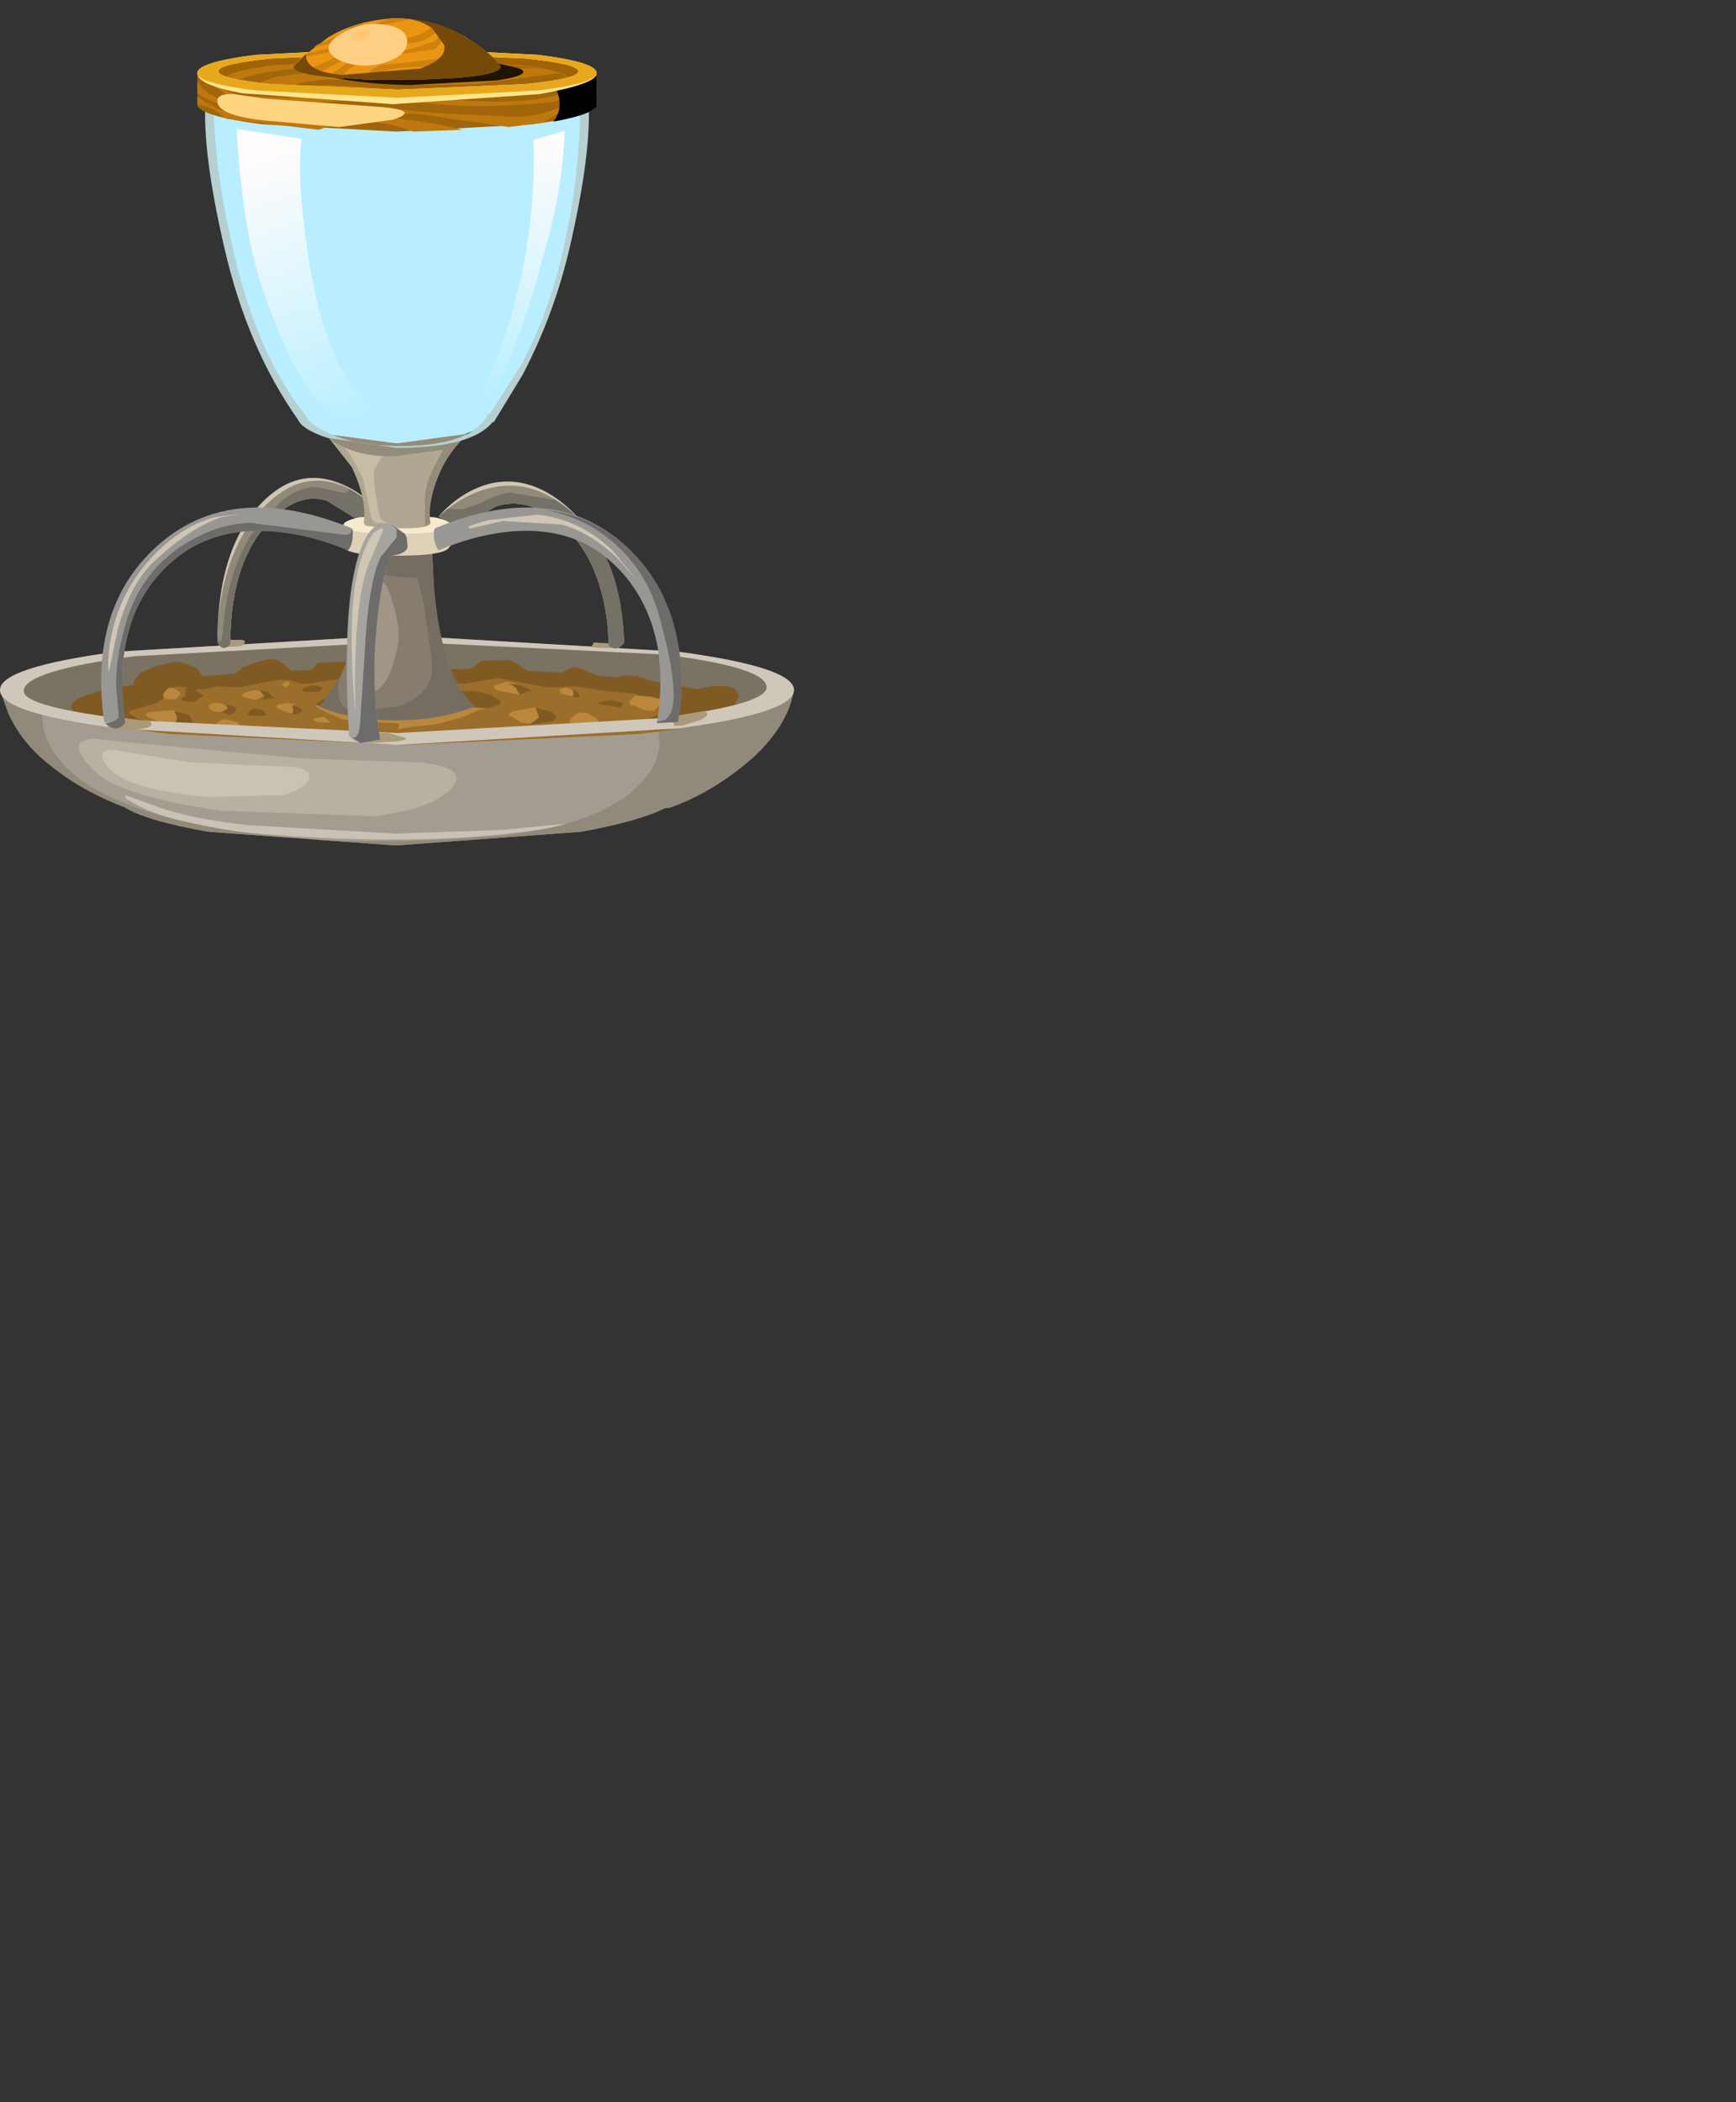 <?xml version="1.0" encoding="UTF-8" standalone="no"?>
<svg xmlns:xlink="http://www.w3.org/1999/xlink" height="115.0px" width="95.0px" xmlns="http://www.w3.org/2000/svg">
  <rect width="100%" height="100%" fill="#333333" stroke="none"/>
  <g transform="matrix(1.0, 0.0, 0.0, 1.0, 0.0, 0.0)">
    <use height="22.9" transform="matrix(1.0, 0.0, 0.0, 1.0, 0.0, 23.35)" width="43.45" xlink:href="#shape0"/>
    <use height="18.85" transform="matrix(1.0, 0.0, 0.0, 1.0, 11.45, 5.4)" width="20.55" xlink:href="#sprite0"/>
    <use height="8.05" transform="matrix(1.0, 0.0, 0.0, 1.0, 14.2, 15.85)" width="14.85" xlink:href="#shape2"/>
    <use height="18.85" transform="matrix(1.0, 0.0, 0.0, 1.0, 11.45, 5.4)" width="20.55" xlink:href="#sprite1"/>
    <use height="19.35" transform="matrix(1.0, 0.0, 0.0, 1.0, 11.2, 5.15)" width="21.05" xlink:href="#shape4"/>
    <use height="16.5" transform="matrix(1.0, 0.0, 0.0, 1.0, 12.95, 7.05)" width="10.2" xlink:href="#sprite2"/>
    <use height="15.55" transform="matrix(1.0, 0.0, 0.0, 1.0, 25.0, 7.15)" width="5.9" xlink:href="#sprite3"/>
    <use height="3.25" transform="matrix(1.0, 0.0, 0.0, 1.0, 10.8, 3.95)" width="21.85" xlink:href="#shape7"/>
    <use height="2.7" transform="matrix(1.0, 0.0, 0.0, 1.0, 26.6, 3.95)" width="6.05" xlink:href="#sprite4"/>
    <use height="1.8" transform="matrix(1.0, 0.0, 0.0, 1.0, 11.9, 5.15)" width="10.25" xlink:href="#sprite5"/>
    <use height="3.1" transform="matrix(1.0, 0.0, 0.0, 1.0, 10.8, 2.6)" width="21.85" xlink:href="#shape10"/>
    <use height="1.55" transform="matrix(1.0, 0.0, 0.0, 1.0, 16.05, 3.1)" width="12.6" xlink:href="#sprite6"/>
    <use height="3.35" transform="matrix(1.0, 0.0, 0.0, 1.0, 16.05, 1.0)" width="11.35" xlink:href="#shape12"/>
    <use height="3.3" transform="matrix(1.0, 0.0, 0.0, 1.0, 16.05, 1.05)" width="11.35" xlink:href="#sprite7"/>
    <use height="17.0" transform="matrix(1.0, 0.0, 0.0, 1.0, 4.3, 27.75)" width="33.0" xlink:href="#shape14"/>
    <use height="2.3" transform="matrix(1.0, 0.0, 0.0, 1.0, 18.0, 1.3)" width="4.3" xlink:href="#sprite8"/>
    <use height="0.65" transform="matrix(1.0, 0.0, 0.0, 1.0, 19.2, 1.6)" width="1.1" xlink:href="#sprite9"/>
  </g>
  <defs>
    <g id="shape0" transform="matrix(1.0, 0.0, 0.0, 1.0, 0.0, -23.35)">
      <path d="M43.4 37.95 Q43.05 39.7 41.25 41.4 39.05 43.35 36.6 44.2 L36.4 44.2 Q35.05 44.9 31.8 45.5 L21.65 46.25 11.4 45.5 Q8.0 44.9 6.8 44.15 4.15 43.15 2.2 41.4 1.05 40.35 0.45 39.0 L0.05 37.9 0.1 37.9 Q0.5 39.0 6.8 39.75 L21.75 40.55 36.65 39.8 Q42.9 39.05 43.4 37.95" fill="#a39c91" fill-rule="evenodd" stroke="none"/>
      <path d="M7.25 43.9 L6.9 43.7 6.85 43.5 8.25 44.0 Q10.3 44.8 13.7 45.15 L21.7 45.6 27.45 45.4 30.6 45.1 31.35 45.05 Q24.35 46.5 13.5 45.55 9.35 45.1 7.25 43.9" fill="#c9c2b5" fill-rule="evenodd" stroke="none"/>
      <path d="M43.4 37.95 Q43.05 39.7 41.25 41.4 39.05 43.35 36.6 44.2 L36.4 44.2 Q35.05 44.9 31.8 45.5 L21.65 46.25 11.4 45.5 Q8.0 44.9 6.8 44.15 4.15 43.15 2.2 41.4 1.05 40.35 0.45 39.0 L0.05 37.9 0.1 37.9 Q0.3 38.45 2.3 39.0 2.35 43.15 10.15 44.95 17.3 46.6 27.45 45.7 32.05 45.25 34.4 43.45 36.55 41.75 35.95 39.75 42.85 39.1 43.4 37.95" fill="#91897a" fill-rule="evenodd" stroke="none"/>
      <path d="M37.1 35.65 Q43.45 36.5 43.45 37.75 43.45 39.0 37.1 39.85 L21.75 40.75 6.4 39.85 Q0.0 39.0 0.0 37.75 0.0 36.5 6.4 35.65 L21.75 34.75 37.1 35.65" fill="#7a7263" fill-rule="evenodd" stroke="none"/>
      <path d="M12.9 36.85 L13.3 36.5 13.95 36.25 14.75 36.05 Q15.4 36.05 15.9 36.7 L17.05 36.65 17.4 36.25 19.3 36.2 21.65 36.6 25.75 36.6 26.35 36.15 27.8 36.1 Q28.15 36.15 28.85 36.7 L30.75 36.8 Q31.15 36.5 31.6 36.5 L32.7 36.95 33.65 37.05 34.25 36.95 34.9 37.0 35.5 37.2 35.65 37.25 38.2 37.7 38.35 37.65 Q39.45 37.4 40.2 37.65 L40.45 38.05 40.25 38.45 40.35 38.65 Q40.35 39.5 35.0 40.15 L22.1 40.75 9.25 40.15 Q3.9 39.5 3.9 38.65 3.9 38.0 7.3 37.45 7.35 37.15 7.7 36.8 L8.5 36.45 9.35 36.25 Q9.9 36.1 10.8 36.6 L11.1 37.0 12.9 36.85" fill="#9c6e2b" fill-rule="evenodd" stroke="none"/>
      <path d="M10.8 36.6 L11.1 37.0 12.9 36.85 13.3 36.5 13.95 36.25 14.75 36.05 Q15.4 36.05 15.9 36.7 L17.05 36.65 17.4 36.25 19.3 36.2 21.65 36.6 25.75 36.6 26.35 36.15 27.8 36.1 Q28.15 36.15 28.85 36.7 L30.75 36.8 Q31.15 36.5 31.6 36.5 L32.7 36.95 33.65 37.05 34.25 36.95 34.9 37.0 35.5 37.2 35.65 37.25 38.2 37.7 38.35 37.65 Q39.45 37.4 40.2 37.65 L40.45 38.05 40.25 38.45 40.35 38.65 Q40.35 39.45 35.85 40.0 L35.0 39.85 Q34.4 39.75 34.7 39.6 L36.2 39.05 Q37.15 38.7 37.05 38.6 36.9 38.3 36.35 38.3 L35.25 38.1 34.9 38.05 Q34.9 37.95 34.7 37.95 L33.15 37.8 31.5 37.55 29.95 37.6 28.65 37.35 27.25 37.1 26.25 37.25 25.5 37.4 19.3 37.05 18.1 37.2 16.9 37.4 16.5 37.4 16.15 37.3 15.8 37.2 15.15 37.2 14.1 37.4 13.1 37.6 11.9 37.55 11.2 37.7 10.8 37.7 10.65 37.8 10.35 37.6 9.6 37.55 Q9.05 37.8 8.95 38.2 L8.6 38.45 8.25 38.55 7.1 38.9 Q6.85 39.0 7.65 39.35 L8.6 39.9 4.95 39.35 Q3.9 39.0 3.9 38.65 3.9 38.0 7.3 37.45 7.35 37.15 7.7 36.8 L8.5 36.45 9.35 36.25 Q9.9 36.1 10.8 36.6" fill="#805a23" fill-rule="evenodd" stroke="none"/>
      <path d="M13.55 37.85 Q14.3 37.6 14.45 38.05 L14.0 38.3 13.35 38.15 Q13.05 38.0 13.55 37.85" fill="#ba873c" fill-rule="evenodd" stroke="none"/>
      <path d="M9.9 37.95 L9.65 38.25 9.1 38.25 Q8.75 38.1 9.1 37.75 9.35 37.4 9.9 37.95" fill="#ba873c" fill-rule="evenodd" stroke="none"/>
      <path d="M11.8 38.45 Q12.15 38.45 12.35 38.6 12.55 38.8 12.3 38.9 L12.0 38.95 11.65 38.9 11.4 38.7 Q11.45 38.45 11.8 38.45" fill="#ba873c" fill-rule="evenodd" stroke="none"/>
      <path d="M15.8 38.45 Q16.15 38.5 16.25 38.65 L16.15 39.0 15.8 39.0 15.3 38.8 Q15.0 38.65 15.2 38.55 L15.8 38.45" fill="#ba873c" fill-rule="evenodd" stroke="none"/>
      <path d="M15.6 37.3 Q15.85 37.25 15.85 37.45 L15.6 37.6 15.4 37.45 15.6 37.3" fill="#ba873c" fill-rule="evenodd" stroke="none"/>
      <path d="M12.35 39.35 L13.0 39.5 13.2 39.75 12.1 39.95 Q11.6 39.95 11.8 39.65 12.0 39.35 12.35 39.35" fill="#ba873c" fill-rule="evenodd" stroke="none"/>
      <path d="M9.35 38.85 Q9.7 38.85 9.85 39.15 10.05 39.4 9.7 39.55 L9.05 39.6 8.25 39.3 Q7.75 39.1 8.2 38.95 L9.35 38.85" fill="#ba873c" fill-rule="evenodd" stroke="none"/>
      <path d="M17.75 39.2 L18.1 39.55 17.4 39.5 Q17.05 39.4 17.2 39.3 L17.75 39.2" fill="#ba873c" fill-rule="evenodd" stroke="none"/>
      <path d="M17.25 38.55 L17.6 38.65 18.1 38.5 19.7 38.35 25.8 38.6 26.65 38.75 26.15 38.85 25.75 39.05 25.25 39.25 23.95 39.6 23.2 39.7 22.55 39.75 21.8 39.9 21.85 39.6 21.5 39.55 19.8 39.5 18.75 39.35 Q18.2 39.1 17.9 39.0 L17.35 38.7 17.25 38.55" fill="#ba873c" fill-rule="evenodd" stroke="none"/>
      <path d="M27.7 37.3 Q28.45 37.3 28.45 38.0 L27.35 37.8 Q26.95 37.7 27.05 37.5 L27.7 37.3" fill="#ba873c" fill-rule="evenodd" stroke="none"/>
      <path d="M30.95 37.6 L31.45 37.8 31.3 38.1 30.7 37.95 30.6 37.7 30.95 37.6" fill="#ba873c" fill-rule="evenodd" stroke="none"/>
      <path d="M29.2 38.7 Q29.6 38.65 29.7 39.1 29.8 39.5 29.25 39.6 L28.55 39.55 28.0 39.2 Q27.65 39.05 28.15 38.9 L29.2 38.7" fill="#ba873c" fill-rule="evenodd" stroke="none"/>
      <path d="M32.15 39.0 L32.7 39.35 32.85 39.7 31.65 39.7 Q30.95 39.65 31.3 39.25 31.65 38.9 32.15 39.0" fill="#ba873c" fill-rule="evenodd" stroke="none"/>
      <path d="M34.75 38.05 L35.55 38.1 36.35 38.3 35.8 38.9 35.25 38.85 34.7 38.6 Q34.4 38.6 34.45 38.35 L34.75 38.05" fill="#ba873c" fill-rule="evenodd" stroke="none"/>
      <path d="M17.6 38.65 L17.25 38.55 17.65 38.25 18.8 37.95 21.2 38.1 23.9 38.05 25.3 37.8 25.9 37.8 26.8 38.0 Q27.55 38.35 27.35 38.55 L26.65 38.75 25.4 38.65 17.95 38.6 17.6 38.65" fill="#805a23" fill-rule="evenodd" stroke="none"/>
      <path d="M10.3 37.5 L11.15 38.05 10.6 38.4 10.05 38.35 9.9 38.25 10.15 38.05 10.15 37.75 10.3 37.5" fill="#805a23" fill-rule="evenodd" stroke="none"/>
      <path d="M12.2 38.5 L12.95 38.7 12.85 38.95 12.55 39.1 12.1 38.95 Q12.75 38.7 12.2 38.5" fill="#805a23" fill-rule="evenodd" stroke="none"/>
      <path d="M9.55 38.9 L10.3 39.1 Q10.6 39.4 10.5 39.6 L9.95 39.75 Q9.45 39.65 9.6 39.55 L9.7 39.25 9.55 38.9" fill="#805a23" fill-rule="evenodd" stroke="none"/>
      <path d="M14.1 38.75 L14.45 38.9 14.6 39.15 13.75 39.15 Q13.45 39.15 13.6 38.95 13.75 38.75 14.1 38.75" fill="#805a23" fill-rule="evenodd" stroke="none"/>
      <path d="M14.0 38.3 L14.45 38.2 14.45 38.05 14.2 37.75 14.65 37.85 15.0 38.2 14.0 38.3" fill="#805a23" fill-rule="evenodd" stroke="none"/>
      <path d="M16.0 39.1 L16.05 38.9 16.0 38.65 Q16.0 38.55 16.15 38.6 16.75 38.85 16.4 39.0 L16.0 39.1" fill="#805a23" fill-rule="evenodd" stroke="none"/>
      <path d="M17.0 37.5 Q17.55 37.5 17.65 37.65 L17.45 37.85 16.7 37.85 Q16.45 37.8 16.6 37.65 L17.0 37.5" fill="#805a23" fill-rule="evenodd" stroke="none"/>
      <path d="M28.45 38.0 L28.2 37.6 27.85 37.4 28.3 37.45 29.0 37.7 29.1 37.8 28.8 37.85 28.45 38.0" fill="#805a23" fill-rule="evenodd" stroke="none"/>
      <path d="M29.3 38.7 L30.2 38.95 30.45 39.2 30.3 39.45 28.95 39.65 29.5 39.25 29.3 38.7" fill="#805a23" fill-rule="evenodd" stroke="none"/>
      <path d="M31.3 38.1 Q31.5 38.05 31.3 37.65 L31.55 37.85 Q31.8 38.05 31.65 38.15 L31.3 38.1" fill="#805a23" fill-rule="evenodd" stroke="none"/>
      <path d="M33.5 38.3 L34.1 38.45 33.95 38.7 32.95 38.55 Q32.6 38.5 32.85 38.4 L33.5 38.3" fill="#805a23" fill-rule="evenodd" stroke="none"/>
      <path d="M1.3 37.8 Q1.3 38.7 7.4 39.4 L21.75 40.1 35.95 39.3 Q41.95 38.55 41.95 37.6 41.95 36.5 36.25 35.8 L21.95 35.1 7.35 35.9 Q1.3 36.7 1.3 37.8 M6.4 39.85 Q0.0 39.0 0.0 37.75 0.0 36.5 6.4 35.65 L21.75 34.75 37.1 35.65 Q43.45 36.5 43.45 37.75 43.45 39.0 37.1 39.85 L21.75 40.75 6.4 39.85" fill="#cfc7ba" fill-rule="evenodd" stroke="none"/>
      <path d="M12.25 35.4 L12.35 35.05 12.55 35.0 13.1 35.0 Q13.65 35.0 13.2 35.35 L12.25 35.4" fill="#ab997b" fill-rule="evenodd" stroke="none"/>
      <path d="M8.2 39.45 Q8.65 39.85 7.0 39.95 L5.95 39.8 Q5.7 39.6 6.5 39.25 L8.2 39.45" fill="#ab997b" fill-rule="evenodd" stroke="none"/>
      <path d="M36.9 39.7 L36.75 39.2 38.5 38.9 Q39.0 39.05 38.3 39.4 L37.3 39.7 36.9 39.7" fill="#ab997b" fill-rule="evenodd" stroke="none"/>
      <path d="M21.25 40.1 L22.15 40.35 Q22.4 40.45 21.75 40.55 L20.25 40.65 19.75 40.6 20.1 40.05 21.25 40.1" fill="#ab997b" fill-rule="evenodd" stroke="none"/>
      <path d="M32.5 35.15 L33.45 35.2 Q34.35 35.45 32.95 35.45 L32.35 35.4 32.5 35.15" fill="#ab997b" fill-rule="evenodd" stroke="none"/>
      <path d="M33.3 35.3 Q33.3 33.6 32.8 32.0 32.05 29.6 30.3 28.35 28.7 27.2 27.15 27.7 L24.75 29.05 Q24.05 28.95 24.0 28.5 L24.4 28.55 24.0 28.25 Q25.15 26.95 26.65 26.5 28.6 25.95 30.5 27.3 32.45 28.7 33.45 31.4 34.1 33.25 34.15 35.15 33.75 35.7 33.3 35.3" fill="#cfc6b3" fill-rule="evenodd" stroke="none"/>
      <path d="M33.3 35.3 Q33.3 33.6 32.8 32.0 32.05 29.6 30.3 28.35 28.7 27.2 27.15 27.7 L24.75 29.05 Q24.05 28.95 24.0 28.5 L24.4 28.55 24.0 28.25 Q25.35 27.05 26.8 26.7 28.85 26.2 30.7 27.55 34.0 29.85 34.15 35.15 33.75 35.7 33.3 35.3" fill="#918979" fill-rule="evenodd" stroke="none"/>
      <path d="M30.7 27.55 Q34.0 29.85 34.15 35.15 33.75 35.7 33.3 35.3 33.3 33.6 32.8 32.0 32.05 29.6 30.3 28.35 28.7 27.2 27.15 27.7 L24.75 29.05 Q24.05 28.95 24.0 28.5 L24.4 28.55 24.0 28.25 24.5 27.85 25.35 27.85 26.35 27.5 Q27.3 27.0 27.95 26.95 L30.4 27.35 30.7 27.55" fill="#757166" fill-rule="evenodd" stroke="none"/>
      <path d="M14.7 27.15 Q16.3 25.75 18.2 26.3 19.65 26.75 20.6 27.85 19.75 28.45 20.6 28.1 20.6 28.55 20.0 28.7 L17.9 27.4 Q16.55 26.95 15.15 28.15 12.6 30.35 12.6 35.25 12.15 35.7 11.9 35.1 11.9 29.6 14.7 27.15" fill="#cfc6b3" fill-rule="evenodd" stroke="none"/>
      <path d="M12.6 35.25 Q12.15 35.7 11.9 35.1 11.9 33.15 12.4 31.4 13.15 28.8 14.85 27.35 16.45 25.95 18.2 26.4 19.45 26.7 20.6 27.85 19.75 28.45 20.6 28.1 20.6 28.55 20.0 28.7 L17.9 27.4 Q16.55 26.95 15.15 28.15 12.6 30.35 12.6 35.25" fill="#918979" fill-rule="evenodd" stroke="none"/>
      <path d="M20.0 28.7 L17.9 27.4 Q16.55 26.95 15.15 28.15 12.6 30.35 12.6 35.25 12.15 35.7 11.9 35.1 L11.9 34.85 Q12.1 35.5 12.2 34.5 12.45 31.25 13.75 29.25 L15.45 27.35 Q16.5 26.6 17.35 26.65 L18.5 26.9 Q19.05 27.05 19.1 26.75 19.65 27.05 20.6 27.85 19.75 28.45 20.6 28.1 20.6 28.55 20.0 28.7" fill="#757166" fill-rule="evenodd" stroke="none"/>
      <path d="M17.5 38.65 Q18.4 37.75 18.9 36.35 19.5 34.55 19.7 32.15 L19.8 30.15 23.65 30.15 23.75 32.15 Q23.95 34.55 24.55 36.35 25.05 37.75 25.95 38.65 24.05 39.4 21.7 39.4 19.15 39.4 17.5 38.65" fill="#877d6f" fill-rule="evenodd" stroke="none"/>
      <path d="M17.5 38.65 L18.6 37.0 Q18.25 38.55 19.2 38.9 L21.8 38.65 Q23.75 37.95 23.65 36.3 L23.2 33.1 22.85 31.65 20.85 31.45 19.8 30.9 19.8 30.15 23.65 30.15 23.75 32.15 Q23.95 34.55 24.55 36.35 25.05 37.75 25.95 38.65 24.05 39.4 21.7 39.4 19.15 39.4 17.5 38.65" fill="#756d61" fill-rule="evenodd" stroke="none"/>
      <path d="M20.65 31.95 Q21.1 31.5 21.5 33.0 21.95 34.45 21.75 35.4 21.35 37.3 20.65 37.75 19.95 38.15 19.75 36.85 19.6 35.6 19.9 34.0 20.2 32.4 20.65 31.95" fill="#a19585" fill-rule="evenodd" stroke="none"/>
      <path d="M24.65 28.7 L24.65 29.9 24.6 29.9 Q24.45 30.4 21.7 30.4 18.95 30.4 18.8 29.9 L18.8 28.7 24.65 28.7" fill="#ded1b8" fill-rule="evenodd" stroke="none"/>
      <path d="M24.65 28.7 Q24.65 29.2 21.75 29.2 18.8 29.2 18.8 28.7 18.8 28.5 19.65 28.3 L21.75 28.15 23.8 28.3 Q24.65 28.5 24.65 28.7" fill="#f7eacf" fill-rule="evenodd" stroke="none"/>
      <path d="M21.65 23.35 L25.6 23.75 Q24.75 24.5 24.2 25.55 23.35 27.35 23.55 28.6 23.6 28.85 22.45 28.9 L21.0 28.9 20.0 28.75 19.9 28.6 Q20.1 27.35 19.25 25.55 L17.75 23.65 21.65 23.35" fill="#b0a792" fill-rule="evenodd" stroke="none"/>
      <path d="M20.85 25.05 L20.5 25.65 Q20.35 26.05 20.75 28.15 20.85 28.65 21.75 28.7 L20.55 28.6 Q20.3 28.5 20.2 27.75 L19.85 26.15 19.15 24.85 18.85 24.45 19.8 24.8 21.1 24.85 20.85 25.05" fill="#c7bda5" fill-rule="evenodd" stroke="none"/>
      <path d="M25.6 23.75 Q24.75 24.5 24.2 25.55 23.35 27.35 23.55 28.6 L23.25 28.8 23.25 27.3 Q23.25 26.55 23.75 25.55 L24.25 24.6 21.7 24.95 Q19.7 25.05 18.2 24.15 L17.75 23.65 21.65 23.35 25.6 23.75" fill="#948c7a" fill-rule="evenodd" stroke="none"/>
    </g>
    <g id="sprite0" transform="matrix(1.0, 0.0, 0.0, 1.0, 0.05, 0.0)">
      <use height="18.85" transform="matrix(1.0, 0.0, 0.0, 1.0, -0.05, 0.0)" width="20.55" xlink:href="#shape1"/>
    </g>
    <g id="shape1" transform="matrix(1.0, 0.0, 0.0, 1.0, 0.05, 0.0)">
      <path d="M6.45 18.35 Q5.2 17.9 5.0 17.45 2.25 13.3 1.0 8.15 -0.25 2.85 0.0 0.0 L20.45 0.0 Q20.7 2.85 19.45 8.15 18.6 11.8 16.9 15.0 L15.4 17.5 15.35 17.5 Q15.05 17.95 13.9 18.35 L10.2 18.85 6.45 18.35" fill="#cadce3" fill-rule="evenodd" stroke="none"/>
    </g>
    <g id="shape2" transform="matrix(1.0, 0.0, 0.0, 1.0, -14.2, -15.85)">
      <path d="M27.1 18.3 L25.1 19.8 21.65 20.1 Q17.65 19.55 16.45 18.85 L14.2 17.1 15.05 16.6 16.3 16.05 17.15 16.15 17.85 16.15 20.6 16.05 21.6 16.05 23.1 15.85 24.25 15.9 26.0 16.1 Q27.1 16.15 28.0 16.6 29.3 16.8 29.0 16.9 L27.1 18.3" fill="#a36b1b" fill-rule="evenodd" stroke="none"/>
      <path d="M25.8 17.5 L26.0 17.35 26.4 17.25 26.65 17.35 26.85 17.4 27.3 17.35 28.45 16.85 28.9 16.8 29.0 16.9 26.45 19.2 18.75 19.6 15.0 18.35 14.2 17.1 14.85 17.3 15.45 17.25 16.15 17.4 16.5 17.7 17.1 17.65 17.55 17.75 18.05 17.9 18.65 17.8 21.8 17.9 23.25 17.75 24.05 17.6 24.25 17.6 24.7 17.2 Q25.35 16.95 25.6 17.35 L25.8 17.5" fill="#dba75a" fill-rule="evenodd" stroke="none"/>
      <path d="M26.9 21.65 Q25.5 23.4 23.55 23.7 19.3 24.4 17.05 22.45 16.3 21.85 15.2 19.4 L14.2 17.1 14.9 17.55 17.65 18.0 21.3 18.1 25.05 18.0 Q27.45 17.85 29.0 16.9 28.9 18.4 28.4 19.3 L26.9 21.65" fill="#805516" fill-rule="evenodd" stroke="none"/>
      <path d="M18.45 16.15 L19.9 16.3 18.75 16.6 18.05 16.35 Q17.9 16.25 18.45 16.15" fill="#ad7c34" fill-rule="evenodd" stroke="none"/>
      <path d="M17.6 16.7 L17.1 16.95 16.6 17.0 15.9 16.9 15.5 16.7 Q15.4 16.55 15.55 16.45 15.95 16.15 16.7 16.15 L17.2 16.35 17.6 16.7" fill="#ad7c34" fill-rule="evenodd" stroke="none"/>
      <path d="M22.55 16.05 L23.0 16.15 22.85 16.35 22.1 16.3 Q21.9 16.3 22.1 16.2 L22.55 16.05" fill="#ad7c34" fill-rule="evenodd" stroke="none"/>
      <path d="M20.95 16.5 L21.25 16.65 21.15 16.85 20.55 16.8 Q20.35 16.75 20.5 16.65 20.65 16.5 20.95 16.5" fill="#ad7c34" fill-rule="evenodd" stroke="none"/>
      <path d="M18.95 17.05 L19.35 17.15 19.35 17.4 18.55 17.55 Q18.2 17.65 18.45 17.4 L18.95 17.05" fill="#ad7c34" fill-rule="evenodd" stroke="none"/>
      <path d="M26.15 16.35 Q26.7 16.6 26.5 16.75 L25.7 16.65 Q25.4 16.55 25.65 16.45 L26.15 16.35" fill="#ad7c34" fill-rule="evenodd" stroke="none"/>
      <path d="M24.1 16.05 Q24.55 16.2 24.05 16.2 L23.9 16.05 24.1 16.05" fill="#ad7c34" fill-rule="evenodd" stroke="none"/>
      <path d="M23.85 16.9 Q24.05 16.9 24.2 17.05 24.4 17.25 24.2 17.35 24.05 17.4 23.6 17.1 23.2 16.9 23.85 16.9" fill="#ad7c34" fill-rule="evenodd" stroke="none"/>
      <path d="M22.45 17.45 L22.65 17.6 22.45 17.75 Q22.2 17.8 22.25 17.6 L22.45 17.45" fill="#ad7c34" fill-rule="evenodd" stroke="none"/>
      <path d="M27.3 16.65 L27.55 16.75 27.45 16.9 27.0 16.85 Q26.85 16.8 27.0 16.75 L27.3 16.65" fill="#ad7c34" fill-rule="evenodd" stroke="none"/>
      <path d="M21.1 17.15 L21.75 17.3 21.45 17.6 19.75 17.5 Q19.45 17.4 20.0 17.25 L21.1 17.15" fill="#7a711f" fill-rule="evenodd" stroke="none"/>
      <path d="M17.85 16.9 L18.25 17.0 18.1 17.2 16.9 17.25 Q16.55 17.15 17.0 16.95 L17.85 16.9" fill="#7a711f" fill-rule="evenodd" stroke="none"/>
      <path d="M15.9 17.1 Q16.2 17.1 16.1 17.2 L15.55 17.25 Q15.1 17.25 15.35 17.2 L15.9 17.1" fill="#7a711f" fill-rule="evenodd" stroke="none"/>
      <path d="M19.95 16.5 L20.35 16.55 Q19.95 16.85 19.45 16.75 19.2 16.7 19.4 16.6 L19.95 16.5" fill="#7a711f" fill-rule="evenodd" stroke="none"/>
      <path d="M22.25 16.55 L22.85 16.75 22.65 16.9 21.8 16.9 21.65 16.7 22.25 16.55" fill="#7a711f" fill-rule="evenodd" stroke="none"/>
      <path d="M24.6 16.5 L25.5 16.75 Q26.05 16.95 25.85 17.0 L24.75 17.1 Q24.4 17.1 24.4 16.95 L24.4 16.7 24.35 16.55 24.6 16.5" fill="#7a711f" fill-rule="evenodd" stroke="none"/>
      <path d="M23.7 16.45 Q23.9 16.45 23.9 16.55 L23.7 16.6 23.5 16.55 Q23.5 16.45 23.7 16.45" fill="#7a711f" fill-rule="evenodd" stroke="none"/>
      <path d="M23.3 17.5 L23.6 17.6 23.1 17.7 Q22.7 17.7 22.9 17.6 L23.3 17.5" fill="#7a711f" fill-rule="evenodd" stroke="none"/>
      <path d="M18.75 16.6 L19.2 16.3 19.65 16.25 20.0 16.3 Q20.6 16.3 19.6 16.5 L19.0 16.65 18.75 16.6" fill="#855e22" fill-rule="evenodd" stroke="none"/>
      <path d="M21.15 16.85 L21.2 16.6 20.95 16.5 21.3 16.5 21.5 16.7 21.15 16.85" fill="#855e22" fill-rule="evenodd" stroke="none"/>
      <path d="M19.25 17.05 L19.45 17.35 19.2 17.4 19.2 17.2 19.25 17.05" fill="#855e22" fill-rule="evenodd" stroke="none"/>
      <path d="M22.55 17.1 Q22.95 17.1 22.85 17.2 L22.45 17.25 22.35 17.15 22.55 17.1" fill="#855e22" fill-rule="evenodd" stroke="none"/>
      <path d="M23.0 16.1 L23.15 16.3 22.85 16.35 23.0 16.1" fill="#855e22" fill-rule="evenodd" stroke="none"/>
      <path d="M24.1 16.2 L23.95 15.95 24.25 15.9 24.4 16.15 24.1 16.2" fill="#855e22" fill-rule="evenodd" stroke="none"/>
      <path d="M26.15 16.35 L26.75 16.55 26.75 16.6 26.45 16.85 26.5 16.55 26.15 16.35" fill="#855e22" fill-rule="evenodd" stroke="none"/>
      <path d="M27.4 16.65 Q27.8 16.8 27.6 16.9 L27.35 16.9 27.4 16.85 27.4 16.65" fill="#855e22" fill-rule="evenodd" stroke="none"/>
      <path d="M26.6 16.9 L26.7 17.05 26.35 17.05 26.6 16.9" fill="#855e22" fill-rule="evenodd" stroke="none"/>
      <path d="M16.8 16.2 L17.2 16.35 17.6 16.7 17.25 17.05 16.4 16.95 16.6 16.9 16.85 16.5 16.8 16.2" fill="#855e22" fill-rule="evenodd" stroke="none"/>
      <path d="M20.55 20.3 Q21.05 20.45 20.95 21.0 20.85 21.5 20.35 21.65 L19.35 21.55 Q18.8 21.3 18.6 20.8 18.4 20.35 19.2 20.2 L20.55 20.3" fill="#6e4913" fill-rule="evenodd" stroke="none"/>
      <path d="M22.05 20.7 Q22.6 20.65 22.3 21.15 22.0 21.65 21.65 21.55 21.3 21.5 21.55 21.1 21.75 20.7 22.05 20.7" fill="#6e4913" fill-rule="evenodd" stroke="none"/>
      <path d="M26.4 18.15 L27.3 18.35 Q27.65 18.55 27.5 18.75 27.2 19.25 26.25 18.95 25.75 18.85 25.9 18.5 26.05 18.15 26.4 18.15" fill="#6e4913" fill-rule="evenodd" stroke="none"/>
      <path d="M23.9 18.4 Q24.35 18.3 24.5 18.6 24.65 18.95 24.0 19.0 23.4 19.1 23.45 18.8 23.5 18.45 23.9 18.4" fill="#6e4913" fill-rule="evenodd" stroke="none"/>
      <path d="M25.65 21.3 Q25.9 21.3 25.95 21.55 L25.85 21.95 Q25.2 22.5 24.6 22.25 24.15 22.1 24.65 21.7 L25.65 21.3" fill="#6e4913" fill-rule="evenodd" stroke="none"/>
      <path d="M23.5 22.4 Q23.85 22.35 23.8 22.75 23.75 23.15 23.15 23.2 22.55 23.25 22.8 22.85 L23.5 22.4" fill="#6e4913" fill-rule="evenodd" stroke="none"/>
      <path d="M18.4 22.25 L18.95 22.6 Q19.2 22.85 18.8 22.95 17.9 23.15 17.3 22.35 17.05 22.05 17.55 22.0 18.05 21.95 18.4 22.25" fill="#6e4913" fill-rule="evenodd" stroke="none"/>
      <path d="M17.0 18.85 L17.45 19.15 17.55 19.6 16.55 19.75 Q15.95 19.7 16.25 19.25 16.5 18.75 17.0 18.85" fill="#6e4913" fill-rule="evenodd" stroke="none"/>
      <path d="M15.75 18.45 Q15.95 18.7 15.8 18.9 L15.4 18.95 Q15.1 18.8 15.35 18.5 L15.75 18.45" fill="#6e4913" fill-rule="evenodd" stroke="none"/>
      <path d="M18.1 20.8 L18.15 21.2 Q18.05 21.45 17.75 21.2 17.45 20.95 17.65 20.75 L18.1 20.8" fill="#6e4913" fill-rule="evenodd" stroke="none"/>
    </g>
    <g id="sprite1" transform="matrix(1.0, 0.0, 0.0, 1.0, 0.05, 0.0)">
      <use height="18.85" transform="matrix(1.0, 0.0, 0.0, 1.0, -0.05, 0.0)" width="20.55" xlink:href="#shape3"/>
    </g>
    <g id="shape3" transform="matrix(1.0, 0.0, 0.0, 1.0, 0.05, 0.0)">
      <path d="M6.45 18.35 Q5.2 17.9 5.0 17.45 2.25 13.3 1.0 8.15 -0.25 2.85 0.0 0.0 L20.45 0.0 Q20.7 2.85 19.45 8.15 18.6 11.8 16.9 15.0 L15.4 17.5 15.35 17.5 Q15.05 17.95 13.9 18.35 L10.2 18.85 6.45 18.35" fill="#b8eeff" fill-rule="evenodd" stroke="none"/>
    </g>
    <g id="shape4" transform="matrix(1.0, 0.0, 0.0, 1.0, -11.2, -5.15)">
      <path d="M32.2 5.4 Q32.4 8.3 31.15 13.65 30.3 17.25 28.6 20.5 L27.05 23.05 27.0 23.1 26.95 23.1 Q25.8 24.5 21.7 24.5 L17.9 23.95 Q16.55 23.5 16.3 22.95 13.55 19.05 12.3 13.65 11.05 8.3 11.25 5.4 L11.3 5.15 32.15 5.15 32.2 5.4 M28.5 20.0 Q30.0 17.2 30.75 13.95 31.75 9.7 31.75 5.65 L11.7 5.65 Q11.7 9.25 12.85 14.05 14.1 19.4 16.7 22.7 L16.75 22.75 Q16.9 23.2 17.9 23.65 19.3 24.35 21.65 24.4 25.7 24.45 26.65 22.75 L26.7 22.65 26.8 22.65 28.5 20.0" fill="#b6d0d1" fill-rule="evenodd" stroke="none"/>
    </g>
    <g id="sprite2" transform="matrix(1.0, 0.0, 0.0, 1.0, 0.0, 0.0)">
      <use height="16.5" transform="matrix(1.0, 0.0, 0.0, 1.0, 0.0, 0.0)" width="10.2" xlink:href="#shape5"/>
    </g>
    <g id="shape5" transform="matrix(1.0, 0.0, 0.0, 1.0, 0.0, 0.0)">
      <path d="M5.85 13.35 Q7.15 15.5 8.8 16.05 L10.2 16.15 5.85 16.05 Q3.55 15.1 1.3 8.4 0.3 5.25 0.0 0.0 L3.55 0.55 Q3.3 2.75 3.85 6.5 4.5 11.0 5.85 13.35" fill="url(#gradient0)" fill-rule="evenodd" stroke="none"/>
    </g>
    <linearGradient gradientTransform="matrix(0.003, 0.009, 0.009, -0.003, 4.65, 8.7)" gradientUnits="userSpaceOnUse" id="gradient0" spreadMethod="pad" x1="-819.2" x2="819.2">
      <stop offset="0.0" stop-color="#fffcfb"/>
      <stop offset="1.0" stop-color="#fffffd" stop-opacity="0.0"/>
    </linearGradient>
    <g id="sprite3" transform="matrix(1.0, 0.0, 0.0, 1.0, 0.0, 0.0)">
      <use height="15.55" transform="matrix(1.0, 0.0, 0.0, 1.0, 0.0, 0.0)" width="5.9" xlink:href="#shape6"/>
    </g>
    <g id="shape6" transform="matrix(1.0, 0.0, 0.0, 1.0, 0.0, 0.0)">
      <path d="M4.2 0.5 L5.9 0.0 Q5.8 3.3 4.65 7.15 3.7 10.7 2.65 13.05 1.7 15.2 1.15 15.35 L0.0 15.5 Q0.35 15.4 0.9 14.75 2.0 13.4 2.85 10.55 4.35 5.6 4.2 0.5" fill="url(#gradient1)" fill-rule="evenodd" stroke="none"/>
    </g>
    <linearGradient gradientTransform="matrix(-0.002, 0.009, 0.009, 0.002, 3.3, 7.65)" gradientUnits="userSpaceOnUse" id="gradient1" spreadMethod="pad" x1="-819.2" x2="819.2">
      <stop offset="0.0" stop-color="#fffcfb"/>
      <stop offset="1.0" stop-color="#fffffd" stop-opacity="0.0"/>
    </linearGradient>
    <g id="shape7" transform="matrix(1.0, 0.0, 0.0, 1.0, -10.8, -3.95)">
      <path d="M32.65 3.95 L32.65 5.85 32.55 5.85 Q32.15 6.4 29.1 6.8 L21.7 7.2 14.35 6.8 Q11.25 6.4 10.85 5.85 L10.8 5.85 10.8 3.95 32.65 3.95" fill="#a1650b" fill-rule="evenodd" stroke="none"/>
      <path d="M32.65 5.4 L32.65 5.7 31.95 6.2 30.9 6.5 Q31.7 5.65 32.65 5.4" fill="#bf780d" fill-rule="evenodd" stroke="none"/>
      <path d="M25.3 7.1 L22.6 7.2 Q21.5 6.75 20.1 6.65 18.6 6.65 17.45 7.1 L12.4 6.5 12.0 6.2 Q11.65 5.9 10.8 5.7 L10.8 5.3 11.55 5.75 Q13.45 6.8 17.8 6.45 21.8 6.2 25.3 7.1" fill="#bf780d" fill-rule="evenodd" stroke="none"/>
      <path d="M30.05 5.6 Q26.65 5.95 23.95 5.7 20.25 5.35 17.55 5.6 L12.7 5.35 Q11.65 4.8 11.15 3.95 L11.45 3.95 11.45 4.15 11.8 4.6 Q12.35 5.05 13.35 5.25 L15.75 5.35 18.2 5.1 26.4 5.55 Q31.1 5.7 32.65 4.05 L32.65 4.35 Q31.1 5.5 30.05 5.6" fill="#bf780d" fill-rule="evenodd" stroke="none"/>
      <path d="M32.65 5.0 L30.85 6.0 29.75 6.7 27.85 6.95 23.0 6.25 Q21.2 6.1 15.7 6.1 12.15 6.1 10.8 5.1 L10.8 4.45 Q11.35 5.4 13.2 5.75 L16.9 6.0 20.25 5.85 24.15 6.2 28.4 6.4 Q29.8 6.3 31.0 5.7 L32.65 4.65 32.65 5.0" fill="#bf780d" fill-rule="evenodd" stroke="none"/>
    </g>
    <g id="sprite4" transform="matrix(1.0, 0.0, 0.0, 1.0, 0.0, 0.0)">
      <use height="6.1" transform="matrix(0.46, 0.0, 0.0, 0.443, 0.0, 0.0)" width="13.15" xlink:href="#shape8"/>
    </g>
    <g id="shape8" transform="matrix(1.0, 0.0, 0.0, 1.0, 0.0, 0.0)">
      <path d="M13.15 0.0 L13.15 4.35 12.95 4.35 Q12.3 5.3 8.0 6.1 8.95 4.9 8.7 3.3 8.5 2.1 7.85 1.4 7.2 0.75 5.55 0.5 L0.0 0.2 0.2 0.0 13.15 0.0" fill="#000000" fill-rule="evenodd" stroke="none"/>
    </g>
    <g id="sprite5" transform="matrix(1.0, 0.0, 0.0, 1.0, 0.0, 0.0)">
      <use height="1.8" transform="matrix(1.0, 0.0, 0.0, 1.0, 0.0, 0.0)" width="10.25" xlink:href="#shape9"/>
    </g>
    <g id="shape9" transform="matrix(1.0, 0.0, 0.0, 1.0, 0.0, 0.0)">
      <path d="M2.65 0.25 L8.95 0.7 Q11.15 0.9 9.6 1.4 L6.65 1.8 3.25 1.5 Q-0.15 1.25 0.0 0.3 0.1 -0.05 0.9 0.0 L2.65 0.25" fill="#ffd582" fill-rule="evenodd" stroke="none"/>
    </g>
    <g id="shape10" transform="matrix(1.0, 0.0, 0.0, 1.0, -10.8, -2.6)">
      <path d="M32.65 4.05 Q32.65 4.6 29.45 5.0 L21.75 5.4 14.0 5.0 Q10.8 4.6 10.8 4.05 10.8 3.5 14.0 3.05 L21.75 2.65 29.45 3.05 Q32.65 3.5 32.65 4.05" fill="#a16306" fill-rule="evenodd" stroke="none"/>
      <path d="M31.1 4.3 Q31.1 4.75 28.35 5.05 L21.75 5.35 15.1 5.05 Q12.35 4.75 12.35 4.3 12.35 3.9 15.1 3.55 L21.75 3.25 28.35 3.55 Q31.1 3.9 31.1 4.3" fill="#bf780d" fill-rule="evenodd" stroke="none"/>
      <path d="M31.1 4.3 L31.05 4.45 27.15 4.8 23.7 5.25 21.5 4.9 18.05 4.65 Q16.85 4.65 15.85 5.15 L14.9 5.05 Q16.3 4.45 17.9 4.35 L20.75 4.4 23.4 4.65 26.0 4.6 30.65 4.0 31.1 4.3" fill="#a1650b" fill-rule="evenodd" stroke="none"/>
      <path d="M25.95 4.0 L23.6 4.15 17.3 3.9 15.15 4.2 Q14.0 4.5 13.9 4.9 L12.6 4.55 Q13.85 3.9 16.95 3.7 L21.85 3.75 25.7 3.75 27.55 3.5 29.45 3.75 27.9 3.7 25.95 4.0" fill="#a1650b" fill-rule="evenodd" stroke="none"/>
      <path d="M32.65 4.0 Q32.65 4.6 29.5 5.15 L21.5 5.7 13.25 5.1 Q10.8 4.65 10.8 4.0 10.8 3.4 14.0 3.0 L21.75 2.6 29.45 3.0 Q32.65 3.4 32.65 4.0 M31.65 3.9 Q31.65 3.5 28.75 3.2 L21.8 2.9 14.85 3.2 Q11.95 3.5 11.95 3.9 11.95 4.3 14.85 4.6 L21.8 4.9 28.75 4.6 Q31.65 4.3 31.65 3.9" fill="#ffe68c" fill-rule="evenodd" stroke="none"/>
      <path d="M32.65 4.0 Q32.65 4.55 29.45 4.95 L21.75 5.35 14.0 4.95 Q10.8 4.55 10.8 4.0 10.8 3.4 14.0 3.0 L21.75 2.6 29.45 3.0 Q32.65 3.4 32.65 4.0 M31.65 3.9 Q31.65 3.5 28.75 3.2 L21.8 2.9 14.85 3.2 Q11.95 3.5 11.95 3.9 11.95 4.3 14.85 4.6 L21.8 4.9 28.75 4.6 Q31.65 4.3 31.65 3.9" fill="#e8a81c" fill-rule="evenodd" stroke="none"/>
    </g>
    <g id="sprite6" transform="matrix(1.0, 0.0, 0.0, 1.0, 0.0, 0.0)">
      <use height="1.55" transform="matrix(1.0, 0.0, 0.0, 1.0, 0.0, 0.0)" width="12.6" xlink:href="#shape11"/>
    </g>
    <g id="shape11" transform="matrix(1.0, 0.0, 0.0, 1.0, 0.0, 0.0)">
      <path d="M1.25 0.0 L10.65 0.25 12.4 0.65 Q13.1 1.0 11.15 1.3 L6.4 1.55 Q2.65 1.5 0.0 0.55 L1.1 0.05 1.25 0.0" fill="#1f1302" fill-rule="evenodd" stroke="none"/>
    </g>
    <g id="shape12" transform="matrix(1.0, 0.0, 0.0, 1.0, -16.05, -1.0)">
      <path d="M21.5 1.0 L21.95 1.0 Q24.05 1.15 25.5 2.05 26.9 2.9 27.4 3.65 27.3 4.15 24.25 4.3 L23.2 4.35 20.25 4.35 19.2 4.3 16.5 3.9 16.05 3.65 16.5 3.15 17.95 2.05 Q19.4 1.15 21.5 1.0" fill="#eb9515" fill-rule="evenodd" stroke="none"/>
      <path d="M17.15 2.6 L17.35 2.45 18.55 1.95 19.35 1.4 20.05 1.2 19.85 1.3 18.55 2.25 17.15 2.6" fill="#cf810c" fill-rule="evenodd" stroke="none"/>
      <path d="M21.35 1.0 L21.95 1.0 22.5 1.05 21.0 1.35 18.5 2.75 16.5 3.15 16.75 2.95 17.95 2.65 18.95 2.2 20.0 1.5 21.35 1.0" fill="#cf810c" fill-rule="evenodd" stroke="none"/>
      <path d="M27.05 3.25 L27.2 3.4 26.65 4.0 25.1 4.25 Q26.65 3.85 27.0 3.3 L27.05 3.25" fill="#cf810c" fill-rule="evenodd" stroke="none"/>
      <path d="M23.65 1.45 L23.85 1.3 24.1 1.4 24.05 1.5 Q23.5 2.25 22.6 2.35 L19.85 2.7 18.75 3.3 17.7 3.85 16.75 4.0 16.15 3.75 16.25 3.8 Q17.05 3.8 18.0 3.3 19.9 2.35 21.0 2.25 23.05 2.1 23.65 1.45" fill="#cf810c" fill-rule="evenodd" stroke="none"/>
      <path d="M26.65 2.9 L26.4 3.3 Q25.45 4.15 23.6 4.15 L22.25 4.35 21.6 4.35 Q22.1 3.95 23.1 3.95 25.55 3.75 26.15 3.2 L26.4 2.7 26.65 2.9" fill="#cf810c" fill-rule="evenodd" stroke="none"/>
      <path d="M22.6 2.65 L23.8 2.25 24.5 1.55 24.75 1.65 23.8 2.7 22.3 2.9 20.5 3.15 Q18.65 3.75 18.8 4.3 L17.9 4.2 18.65 3.7 Q19.15 3.3 19.6 3.15 L22.6 2.65" fill="#cf810c" fill-rule="evenodd" stroke="none"/>
      <path d="M25.6 2.1 L25.5 2.7 Q25.1 3.6 23.8 3.65 20.95 3.65 20.85 4.05 L20.75 4.35 19.8 4.35 Q20.35 3.7 20.9 3.55 L22.45 3.4 24.1 3.2 Q25.05 2.95 25.4 1.95 L25.5 2.05 25.6 2.1" fill="#cf810c" fill-rule="evenodd" stroke="none"/>
    </g>
    <g id="sprite7" transform="matrix(1.0, 0.0, 0.0, 1.0, 0.0, 0.0)">
      <use height="3.3" transform="matrix(1.0, 0.0, 0.0, 1.0, 0.0, 0.0)" width="11.35" xlink:href="#shape13"/>
    </g>
    <g id="shape13" transform="matrix(1.0, 0.0, 0.0, 1.0, 0.0, 0.0)">
      <path d="M8.2 3.25 L7.15 3.3 4.2 3.3 3.15 3.25 Q0.1 3.1 0.0 2.6 L0.7 1.9 Q0.6 2.85 2.65 3.05 L6.95 2.7 Q8.45 2.15 8.25 1.4 L7.6 0.5 Q7.05 0.1 6.35 0.0 8.05 0.1 9.45 1.0 10.85 1.85 11.35 2.6 11.25 3.1 8.2 3.25" fill="#754907" fill-rule="evenodd" stroke="none"/>
    </g>
    <g id="shape14" transform="matrix(1.0, 0.0, 0.0, 1.0, -4.3, -27.75)">
      <path d="M12.05 44.35 Q7.95 43.75 6.05 42.8 4.95 42.2 4.4 41.2 4.05 40.55 5.05 40.4 L7.4 40.65 16.65 41.5 22.85 41.7 Q25.6 41.95 24.8 43.0 23.85 44.25 20.45 44.65 L12.05 44.35" fill="#b8b0a0" fill-rule="evenodd" stroke="none"/>
      <path d="M10.4 41.7 L14.6 41.9 16.0 41.95 Q17.15 42.1 16.9 42.65 16.6 43.2 15.45 43.5 L11.3 43.6 Q6.0 43.1 5.6 41.4 5.5 40.85 6.7 41.1 L10.4 41.7" fill="#c9c2b5" fill-rule="evenodd" stroke="none"/>
      <path d="M6.85 39.55 L5.7 39.5 Q4.8 33.05 8.85 29.65 12.85 26.3 19.25 28.9 L19.3 29.0 Q19.35 29.7 19.05 30.1 16.75 29.15 14.65 29.05 11.6 28.9 9.55 30.6 6.0 33.55 6.85 39.55" fill="#999793" fill-rule="evenodd" stroke="none"/>
      <path d="M19.25 28.9 L19.3 29.0 Q19.35 29.7 19.05 30.1 16.75 29.15 14.65 29.05 11.6 28.9 9.55 30.6 6.0 33.55 6.85 39.55 6.35 40.15 5.75 39.55 6.2 39.55 6.5 39.25 L6.4 38.05 Q6.2 36.45 6.9 34.05 7.7 31.3 10.05 29.8 11.85 28.65 13.7 28.6 L18.8 29.25 Q19.25 29.3 19.25 28.9" fill="#6e6c6a" fill-rule="evenodd" stroke="none"/>
      <path d="M37.05 34.95 Q37.5 37.15 37.1 39.5 L35.95 39.55 Q36.3 37.45 36.0 35.45 35.45 32.45 33.3 30.6 31.3 28.9 28.35 29.05 26.3 29.15 24.0 30.1 23.7 29.7 23.75 29.0 L23.8 28.9 Q30.05 26.3 34.0 29.65 36.4 31.7 37.05 34.95" fill="#999793" fill-rule="evenodd" stroke="none"/>
      <path d="M37.1 39.5 L35.95 39.55 35.95 39.45 Q37.7 39.6 36.1 33.8 35.45 31.35 33.65 29.75 32.0 28.3 29.85 27.9 32.2 28.15 34.0 29.65 36.4 31.7 37.05 34.95 37.5 37.15 37.1 39.5" fill="#6e6c6a" fill-rule="evenodd" stroke="none"/>
      <path d="M19.1 40.25 Q18.65 32.5 19.85 29.75 20.45 28.4 21.35 28.65 L22.15 29.2 22.25 29.4 22.3 29.9 Q22.25 30.3 21.4 30.4 L21.15 31.05 Q20.8 32.2 20.6 34.4 20.3 37.55 20.8 40.45 L19.75 40.65 Q19.45 40.6 19.25 40.4 L19.1 40.25" fill="#a6a49f" fill-rule="evenodd" stroke="none"/>
      <path d="M19.75 40.65 L19.2 40.3 Q19.6 40.55 19.7 39.65 L19.95 35.85 Q20.15 31.8 20.85 30.45 L21.7 29.4 21.7 28.95 21.35 28.65 22.15 29.2 22.25 29.4 22.3 29.9 Q22.25 30.3 21.4 30.4 L21.15 31.05 Q20.8 32.2 20.6 34.4 20.3 37.55 20.8 40.45 L19.75 40.65" fill="#6e6c6a" fill-rule="evenodd" stroke="none"/>
      <path d="M13.2 28.1 L12.1 28.3 Q10.45 28.85 8.5 30.65 7.2 31.8 6.45 34.4 L5.95 36.8 Q5.85 35.95 6.1 34.75 6.6 32.35 8.25 30.55 9.8 28.85 11.7 28.3 L13.2 28.1" fill="#cfc6b3" fill-rule="evenodd" stroke="none"/>
      <path d="M20.75 28.95 Q21.0 28.8 20.95 29.05 L20.2 30.8 Q19.3 33.05 19.45 39.05 18.95 33.5 19.65 30.95 20.05 29.6 20.45 29.15 L20.75 28.95" fill="#cfc6b3" fill-rule="evenodd" stroke="none"/>
      <path d="M29.4 28.15 Q31.75 28.4 33.55 30.15 L34.9 31.8 33.8 30.55 Q32.35 29.15 30.75 28.7 L27.5 28.5 25.8 28.9 Q25.2 28.85 26.75 28.45 L29.4 28.15" fill="#cfc6b3" fill-rule="evenodd" stroke="none"/>
    </g>
    <g id="sprite8" transform="matrix(1.0, 0.0, 0.0, 1.0, 0.0, 0.0)">
      <use height="5.2" transform="matrix(0.46, 0.0, 0.0, 0.442, -0.023, 0.0)" width="9.35" xlink:href="#shape15"/>
    </g>
    <g id="shape15" transform="matrix(1.0, 0.0, 0.0, 1.0, 0.05, 0.0)">
      <path d="M6.15 0.05 Q9.15 0.35 9.3 2.05 9.45 3.65 7.2 4.6 5.2 5.45 2.9 5.05 0.8 4.65 0.1 3.55 -0.55 2.45 1.6 1.15 3.8 -0.2 6.15 0.05" fill="#ffcf85" fill-rule="evenodd" stroke="none"/>
    </g>
    <g id="sprite9" transform="matrix(1.0, 0.0, 0.0, 1.0, 0.0, 0.0)">
      <use height="1.4" transform="matrix(0.44, 0.0, 0.0, 0.464, 0.0, 0.023)" width="2.5" xlink:href="#shape16"/>
    </g>
    <g id="shape16" transform="matrix(1.0, 0.0, 0.0, 1.0, 0.0, -0.05)">
      <path d="M1.8 0.05 Q3.0 0.15 2.15 0.9 1.25 1.65 0.45 1.35 -0.35 1.1 0.25 0.5 0.8 -0.05 1.8 0.05" fill="#ffc873" fill-rule="evenodd" stroke="none"/>
    </g>
  </defs>
</svg>
